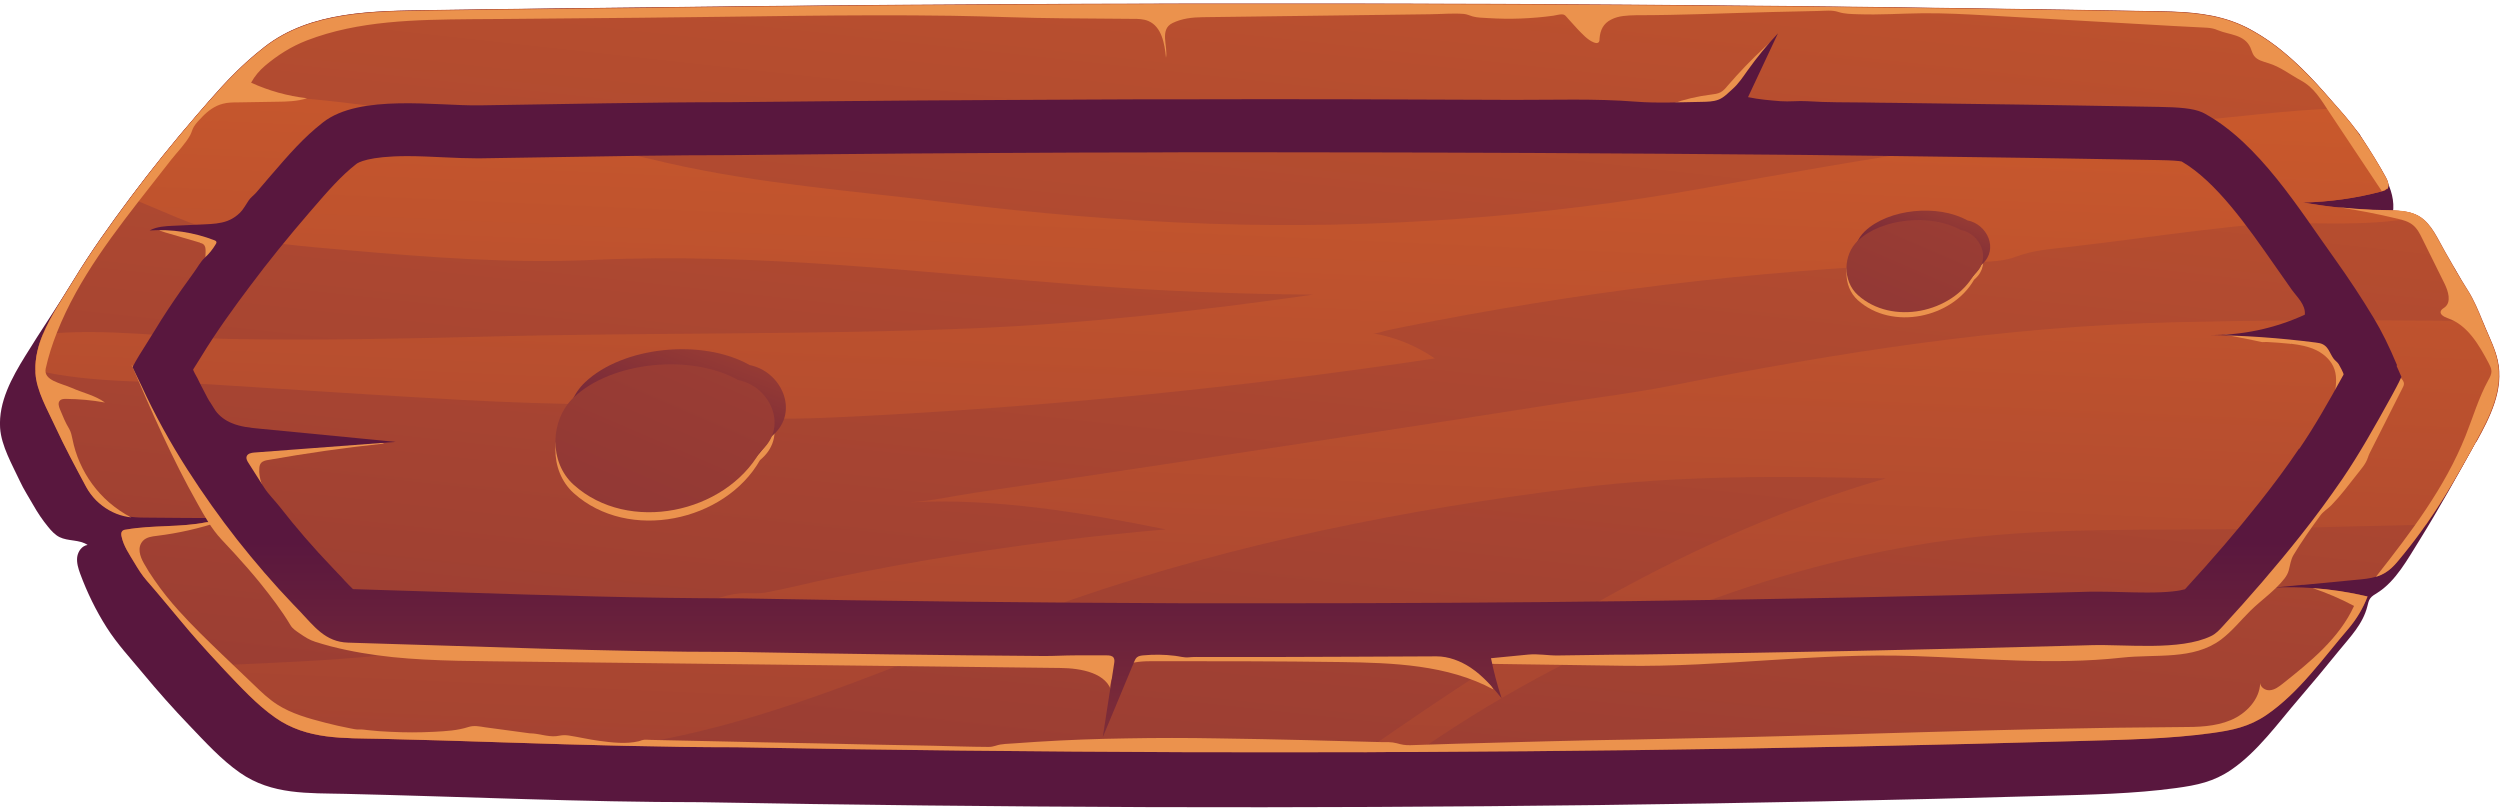 <svg width="228" height="74" viewBox="0 0 228 74" fill="none" xmlns="http://www.w3.org/2000/svg">
<path d="M227.759 32.86C227.529 31.85 227.059 30.91 226.659 29.96C226.639 29.91 226.619 29.86 226.599 29.82C226.089 28.62 225.499 27.45 224.879 26.3C224.569 25.73 224.249 25.16 223.919 24.59C223.859 24.48 223.789 24.38 223.709 24.29C223.619 24.19 223.579 24.07 223.509 23.95C223.359 23.68 223.179 23.42 222.999 23.17C222.389 22.32 221.769 21.47 220.989 20.78C220.609 20.44 220.199 20.15 219.749 19.91C219.499 19.78 219.239 19.67 218.979 19.59C218.729 19.51 218.479 19.48 218.229 19.42C218.229 19.3 218.259 19.16 218.269 19.03C218.269 18.89 218.269 18.76 218.269 18.62C218.259 18.34 218.209 18.06 218.149 17.79C218.019 17.24 217.799 16.72 217.559 16.22C217.289 15.66 216.969 15.12 216.629 14.6C216.459 14.34 216.269 14.08 216.079 13.83C215.939 13.64 215.889 13.41 215.769 13.21C215.659 13.03 215.549 12.86 215.439 12.68C215.369 12.57 215.299 12.46 215.249 12.34C215.179 12.18 215.029 12.06 214.919 11.93C214.679 11.65 214.429 11.37 214.199 11.08C212.399 8.89 210.569 6.69 208.389 4.87C207.439 4.07 206.419 3.35 205.329 2.75C205.019 2.58 204.709 2.42 204.399 2.29C202.069 1.26 199.649 1.09 197.079 1.04C194.379 0.99 191.679 0.95 188.979 0.91C186.279 0.87 183.579 0.83 180.869 0.79C178.169 0.75 175.459 0.72 172.759 0.68C170.049 0.65 167.349 0.62 164.639 0.59C161.929 0.56 159.219 0.54 156.509 0.51C153.799 0.49 151.089 0.47 148.369 0.45C145.649 0.43 142.939 0.42 140.219 0.4C137.499 0.39 134.789 0.38 132.069 0.37C129.349 0.37 126.629 0.35 123.909 0.35C121.189 0.35 118.469 0.35 115.739 0.35C113.009 0.35 110.289 0.35 107.569 0.35C104.839 0.35 102.119 0.36 99.389 0.37C96.659 0.38 93.929 0.39 91.199 0.41C88.469 0.42 85.739 0.44 82.999 0.46C80.269 0.48 77.529 0.5 74.799 0.52C72.059 0.54 69.329 0.57 66.589 0.6C63.849 0.63 61.109 0.66 58.369 0.69C51.989 0.77 45.669 0.83 39.199 0.93C34.159 1.01 28.349 0.98 24.119 4.29C21.649 6.22 19.999 8.12 17.969 10.48C15.849 12.93 13.809 15.46 11.869 18.05C10.049 20.48 8.279 22.96 6.699 25.56C5.279 27.89 3.729 30.14 2.299 32.47C1.089 34.43 -0.141 36.64 0.009 39.03C0.119 40.67 1.119 42.39 1.809 43.87C2.159 44.63 2.619 45.33 3.039 46.07C3.429 46.76 3.879 47.43 4.389 48.05C4.679 48.41 5.009 48.77 5.419 48.98C6.219 49.38 7.249 49.19 7.989 49.7C7.469 49.77 7.109 50.29 7.039 50.81C6.979 51.33 7.139 51.85 7.319 52.34C7.949 54.04 8.749 55.68 9.719 57.21C10.689 58.74 11.889 60.02 13.039 61.41C14.399 63.05 15.809 64.64 17.279 66.17C18.699 67.65 20.159 69.27 21.879 70.47C24.789 72.51 28.129 72.32 31.509 72.4C42.289 72.65 53.099 73.16 63.879 73.16C77.569 73.41 91.249 73.56 104.939 73.61C118.589 73.65 132.249 73.59 145.899 73.42C159.519 73.25 173.139 72.97 186.759 72.58C190.599 72.47 194.589 72.4 198.459 71.87C200.369 71.61 201.879 71.3 203.479 70.21C205.889 68.57 207.769 65.92 209.659 63.73C210.879 62.31 212.079 60.87 213.259 59.41C214.329 58.09 215.499 56.93 215.909 55.27C215.969 55.03 216.019 54.78 216.159 54.58C216.319 54.35 216.579 54.22 216.809 54.07C218.509 53 219.579 50.98 220.619 49.33C222.449 46.38 224.139 43.34 225.809 40.29C227.049 38.05 228.339 35.5 227.759 32.86Z" fill="url(#paint0_linear_850_268)"/>
<path d="M225.809 40.279C225.489 40.859 225.169 41.449 224.839 42.019C224.709 42.259 224.579 42.489 224.439 42.729C223.459 44.469 222.409 46.189 221.249 47.839C220.629 48.729 219.979 49.589 219.299 50.429C218.659 51.199 218.129 51.989 217.179 52.419C217.019 52.499 216.849 52.559 216.689 52.599C216.139 52.759 215.569 52.819 214.989 52.869C213.349 53.019 211.729 53.179 210.099 53.339C210.059 53.339 210.009 53.339 209.969 53.339C209.089 53.429 208.209 53.499 207.329 53.589C208.509 53.529 209.699 53.549 210.889 53.629C212.589 53.749 214.259 54.009 215.919 54.399C215.519 55.459 214.929 56.439 214.199 57.309C211.879 59.999 209.689 63.159 206.709 65.199C205.109 66.289 203.589 66.599 201.689 66.859C197.819 67.389 193.829 67.459 189.999 67.569C176.379 67.959 162.759 68.239 149.139 68.409C142.509 68.489 135.899 68.549 129.269 68.579C127.629 68.579 125.999 68.579 124.359 68.599C118.959 68.599 113.579 68.619 108.179 68.599C94.489 68.549 80.799 68.409 67.109 68.149C63.759 68.149 60.409 68.099 57.049 68.019C49.609 67.859 42.169 67.549 34.739 67.379C31.359 67.299 28.009 67.489 25.099 65.439C23.389 64.239 21.919 62.619 20.509 61.139C20.359 60.989 20.219 60.829 20.069 60.669C18.789 59.309 17.549 57.919 16.359 56.479C15.369 55.299 14.399 54.109 13.379 52.949C12.939 52.449 12.589 51.879 12.249 51.309C11.789 50.539 11.259 49.789 11.079 48.899C11.049 48.739 11.039 48.569 11.139 48.449C11.229 48.339 11.359 48.309 11.489 48.299C13.909 47.869 16.429 48.109 18.809 47.629C19.289 47.539 19.769 47.419 20.229 47.249C18.029 47.249 15.829 47.229 13.629 47.209C13.079 47.209 12.529 47.209 11.969 47.139C11.759 47.109 11.549 47.079 11.339 47.029C10.359 46.809 9.469 46.279 8.759 45.579C8.409 45.219 8.099 44.809 7.859 44.369C6.879 42.539 5.889 40.709 5.019 38.819C4.339 37.339 3.329 35.619 3.229 33.979C3.229 33.889 3.229 33.819 3.229 33.729C3.199 32.609 3.469 31.509 3.909 30.469C4.629 28.719 5.779 27.069 6.699 25.549C8.279 22.949 10.049 20.469 11.869 18.039C13.809 15.439 15.839 12.919 17.959 10.469C18.349 10.009 18.729 9.579 19.099 9.159C20.649 7.379 22.109 5.839 24.109 4.279C28.339 0.969 34.149 0.999 39.179 0.919C45.649 0.809 51.969 0.759 58.349 0.679C61.089 0.639 63.819 0.609 66.569 0.579C69.309 0.549 72.039 0.529 74.789 0.499C77.519 0.479 80.249 0.449 82.999 0.429C85.729 0.409 88.459 0.399 91.199 0.379C93.929 0.379 96.649 0.349 99.389 0.339C102.129 0.329 104.839 0.339 107.579 0.319C110.299 0.319 113.019 0.319 115.759 0.319C118.499 0.319 121.199 0.319 123.929 0.319C126.639 0.319 129.359 0.319 132.089 0.339C134.799 0.339 137.519 0.359 140.239 0.369C142.959 0.389 145.669 0.399 148.389 0.419C151.099 0.439 153.819 0.459 156.529 0.489C159.239 0.509 161.959 0.539 164.659 0.559C167.369 0.589 170.079 0.619 172.789 0.659C175.489 0.689 178.199 0.729 180.899 0.769C183.599 0.809 186.309 0.849 189.009 0.889C191.709 0.929 194.419 0.979 197.109 1.029C199.689 1.079 202.109 1.239 204.429 2.279C204.739 2.419 205.049 2.569 205.359 2.749C207.909 4.149 210.029 6.209 211.949 8.379C212.399 8.879 212.849 9.389 213.289 9.899C214.059 10.769 214.799 11.669 215.439 12.629C216.209 13.779 216.929 14.959 217.599 16.169C217.769 16.489 217.949 16.929 217.709 17.209C217.599 17.339 217.439 17.399 217.269 17.439C217.249 17.439 217.229 17.439 217.209 17.459C214.869 18.079 212.449 18.419 210.029 18.469C211.109 18.649 212.189 18.809 213.289 18.919C214.719 19.079 216.159 19.169 217.599 19.189C218.639 19.209 219.739 19.209 220.639 19.729C220.659 19.729 220.669 19.749 220.689 19.759C221.779 20.429 222.359 21.849 222.979 22.919C223.669 24.119 224.339 25.329 225.089 26.499C225.639 27.369 226.049 28.359 226.439 29.319C226.539 29.539 226.619 29.759 226.709 29.969C227.119 30.929 227.579 31.869 227.799 32.879C228.389 35.519 227.089 38.069 225.849 40.299L225.809 40.279Z" fill="url(#paint1_linear_850_268)"/>
<path d="M220.637 19.749C215.877 20.829 209.547 20.129 206.117 20.439C202.267 20.779 198.427 21.289 194.597 21.789C192.577 22.049 190.557 22.309 188.537 22.539C186.927 22.719 185.407 22.829 183.887 23.399C182.367 23.979 180.707 23.849 179.107 23.899C177.087 23.959 175.077 24.049 173.057 24.149C164.997 24.559 156.957 25.289 148.947 26.339C144.947 26.859 140.957 27.469 136.977 28.149C134.987 28.489 133.007 28.849 131.017 29.229C130.027 29.419 129.037 29.609 128.047 29.809C127.537 29.909 127.017 30.019 126.507 30.129C126.157 30.199 125.547 30.459 125.207 30.399C127.227 30.739 129.167 31.529 130.857 32.689C113.207 35.339 95.417 37.119 77.587 37.999C74.107 38.169 70.617 38.309 67.147 37.999C65.437 37.849 63.747 37.599 62.077 37.199C59.767 36.639 57.297 36.919 54.917 36.889C50.637 36.839 46.347 36.699 42.067 36.469C34.457 36.049 26.857 35.539 19.257 35.059C14.227 34.739 8.337 34.989 3.237 33.749C3.207 32.629 3.477 31.529 3.917 30.489C9.507 29.869 15.827 30.829 21.157 30.919C28.757 31.049 36.367 30.899 43.967 30.709C58.857 30.309 73.757 30.559 88.657 29.949C99.127 29.509 109.457 28.339 119.777 26.869C112.927 26.819 106.057 26.559 99.177 26.029C84.247 24.879 69.147 23.019 54.187 23.699C46.587 24.049 39.167 23.469 31.617 22.809C27.937 22.489 24.117 22.199 20.517 21.319C17.497 20.579 14.747 19.189 11.877 18.059C13.817 15.459 15.847 12.939 17.967 10.489C18.357 10.029 18.737 9.599 19.107 9.179C20.737 8.949 22.387 8.789 24.097 8.809C28.507 8.859 32.887 9.579 37.267 10.099C45.397 11.089 53.017 13.069 60.977 14.889C69.177 16.759 77.757 17.409 86.097 18.429C94.187 19.429 102.267 20.139 110.417 20.409C125.357 20.909 140.737 19.799 155.467 17.149C169.807 14.559 184.237 12.029 198.787 11.099C203.327 10.809 208.397 10.009 213.257 9.899C214.027 10.769 214.767 11.669 215.407 12.629C216.177 13.779 216.897 14.959 217.567 16.169C217.737 16.489 217.917 16.929 217.677 17.209C217.557 17.359 217.367 17.409 217.187 17.459C214.847 18.079 212.427 18.419 210.007 18.469C212.507 18.909 215.037 19.149 217.577 19.189C218.617 19.209 219.717 19.209 220.617 19.729C220.637 19.729 220.647 19.749 220.667 19.759L220.637 19.749ZM227.757 32.859C227.537 31.849 227.067 30.909 226.667 29.949C226.577 29.739 226.497 29.519 226.397 29.299C224.537 29.259 222.677 29.259 220.827 29.239C213.337 29.169 205.837 29.209 198.347 29.389C182.737 29.759 167.717 32.119 152.427 35.169C149.077 35.839 145.687 36.239 142.307 36.779C138.767 37.339 135.237 37.889 131.697 38.439C123.567 39.699 115.427 40.949 107.287 42.179C103.217 42.799 99.147 43.409 95.077 44.019C93.037 44.319 91.007 44.629 88.967 44.929C86.997 45.219 84.967 45.699 82.987 45.809C90.817 45.409 98.627 46.729 106.317 48.279C100.087 48.819 93.877 49.579 87.697 50.559C83.717 51.189 79.737 51.919 75.787 52.739C73.817 53.149 71.867 53.659 69.887 54.029C69.257 54.149 68.677 54.109 68.047 54.099C66.477 54.069 64.917 54.779 63.437 55.199C55.047 57.609 46.547 58.199 37.947 59.389C31.977 60.209 26.007 60.389 20.057 60.669C20.207 60.829 20.347 60.979 20.497 61.139C21.907 62.619 23.377 64.239 25.087 65.439C27.997 67.479 31.347 67.299 34.727 67.379C42.157 67.549 49.597 67.849 57.037 68.019C71.387 65.909 84.137 59.369 97.857 54.649C112.667 49.539 128.277 46.429 143.797 44.499C153.147 43.339 162.567 43.409 171.987 43.629C154.297 48.739 139.267 58.189 124.347 68.599C125.987 68.599 127.617 68.579 129.257 68.579C143.137 58.919 159.717 52.019 176.227 49.479C186.257 47.929 196.497 48.449 206.607 48.209C211.487 48.079 216.387 47.969 221.257 47.849C222.407 46.199 223.467 44.489 224.447 42.739C224.587 42.509 224.717 42.269 224.847 42.029C225.177 41.459 225.497 40.869 225.817 40.289C227.057 38.059 228.357 35.499 227.767 32.869L227.757 32.859Z" fill="url(#paint2_linear_850_268)"/>
<path d="M216.868 30.969C217.268 32.249 217.968 33.429 218.888 34.399C219.048 34.569 219.238 34.759 219.238 34.999C219.238 35.139 219.178 35.269 219.108 35.389C218.488 36.609 217.878 37.839 217.258 39.059C216.948 39.679 216.638 40.299 216.318 40.919C216.178 41.189 216.038 41.449 215.948 41.739C215.758 42.329 215.308 42.809 214.928 43.299C214.198 44.229 213.448 45.229 212.618 46.079C212.288 46.419 211.898 46.619 211.608 47.019C210.758 48.179 209.918 49.369 209.178 50.599C208.898 51.069 208.868 51.539 208.728 52.039C208.648 52.309 208.518 52.539 208.348 52.759C207.478 53.879 206.248 54.709 205.238 55.699C204.348 56.579 203.558 57.579 202.558 58.329C200.008 60.229 196.658 59.629 193.498 59.979C187.198 60.669 180.838 60.039 174.508 59.829C165.468 59.529 157.148 60.849 148.098 60.719C143.718 60.659 139.338 60.589 134.958 60.529C135.368 61.309 135.788 62.099 136.198 62.879C132.018 60.619 127.048 60.449 122.298 60.379C116.628 60.299 110.948 60.299 105.278 60.299C104.308 60.299 103.288 60.309 102.438 60.779C101.588 61.249 100.988 62.339 101.408 63.219C101.018 61.369 98.598 60.939 96.708 60.919C79.398 60.719 62.098 60.509 44.788 60.309C42.758 60.289 40.728 60.259 38.698 60.149C36.778 60.049 34.858 59.869 32.958 59.539C32.018 59.379 31.078 59.179 30.148 58.939C29.688 58.819 29.218 58.679 28.768 58.539C28.208 58.359 27.808 58.099 27.318 57.759C27.028 57.559 26.678 57.339 26.498 57.029C25.688 55.669 24.698 54.379 23.698 53.139C22.968 52.239 22.198 51.369 21.418 50.509C21.018 50.069 20.618 49.639 20.208 49.209C19.288 48.229 18.658 47.079 17.998 45.899C15.698 41.829 13.828 37.539 11.988 33.249C16.858 39.409 22.468 45.269 27.338 51.419C28.638 53.069 30.008 54.759 31.878 55.719C33.788 56.699 36.018 56.789 38.158 56.859C90.018 58.579 141.938 58.179 193.758 55.679C196.628 55.539 199.608 55.369 202.118 53.969C204.168 52.829 205.708 50.969 207.108 49.099C211.088 43.799 214.328 37.079 216.868 30.949V30.969Z" fill="#EB924D"/>
<path d="M159.009 7.93C158.579 8.52 158.109 9.11 157.469 9.46C156.579 9.95 155.499 9.91 154.489 9.8C153.809 9.72 153.139 9.61 152.469 9.47C153.619 9.06 154.809 8.78 156.019 8.63C156.329 8.59 156.639 8.56 156.909 8.42C157.169 8.28 157.369 8.05 157.559 7.82C158.089 7.21 158.629 6.61 159.189 6.03C159.749 5.45 160.329 4.88 160.919 4.33C161.079 4.18 161.249 4.03 161.419 3.88C161.509 3.8 161.589 3.73 161.679 3.65C161.739 3.59 161.819 3.5 161.899 3.47C161.569 4.08 161.169 4.66 160.809 5.24C160.439 5.83 160.059 6.41 159.669 6.98C159.449 7.3 159.229 7.62 158.999 7.93H159.009Z" fill="#EB924D"/>
<path d="M18.249 22.149C18.359 22.179 18.469 22.209 18.549 22.279C18.749 22.439 18.759 22.739 18.749 22.999C18.729 23.479 18.719 23.969 18.699 24.449C19.319 23.389 19.919 22.319 20.509 21.239C19.549 20.719 18.399 20.719 17.299 20.739C16.819 20.739 16.339 20.759 15.849 20.769C15.599 20.769 15.359 20.769 15.109 20.779C14.999 20.779 14.879 20.779 14.769 20.779C14.709 20.779 14.499 20.749 14.449 20.789C14.219 20.999 15.189 21.229 15.279 21.259C15.739 21.399 16.209 21.529 16.669 21.669L18.239 22.129L18.249 22.149Z" fill="#EB924D"/>
<path d="M24.439 45.41C24.009 44.56 23.57 43.65 23.649 42.7C23.66 42.54 23.689 42.38 23.79 42.25C23.939 42.05 24.209 41.99 24.45 41.95C27.959 41.33 31.5 40.82 35.039 40.45C34.33 40.18 33.58 40.19 32.83 40.22C30.43 40.34 28.029 40.32 25.63 40.19C24.25 40.11 22.84 39.99 21.52 40.39C22.079 41.39 22.419 42.49 22.869 43.55C23.329 44.6 23.939 45.63 24.89 46.27C24.809 45.94 24.59 45.73 24.439 45.43V45.41Z" fill="#EB924D"/>
<path d="M208.939 31.349C209.749 31.449 210.569 31.599 211.289 31.959C212.019 32.329 212.659 32.929 212.909 33.709C213.159 34.459 213.029 35.269 212.909 36.039C213.499 35.389 213.929 34.609 214.179 33.759C214.219 33.609 214.259 33.449 214.229 33.299C214.209 33.179 214.139 33.069 214.079 32.959C213.699 32.319 213.309 31.679 212.909 31.059C212.799 30.889 212.689 30.719 212.539 30.599C212.299 30.409 211.989 30.349 211.689 30.309C211.599 30.299 211.509 30.279 211.419 30.269C210.409 30.139 209.389 30.129 208.369 30.159C208.179 30.159 208.019 30.159 207.829 30.119C207.639 30.079 207.449 30.129 207.249 30.159C206.749 30.239 206.249 30.309 205.739 30.359C205.239 30.409 204.729 30.449 204.219 30.469C203.969 30.479 203.709 30.489 203.459 30.489C203.329 30.489 203.209 30.489 203.079 30.489C202.959 30.489 202.829 30.509 202.719 30.489C203.129 30.559 203.529 30.639 203.939 30.719C204.439 30.819 204.939 30.919 205.449 31.019C205.699 31.069 205.949 31.119 206.199 31.179C206.289 31.199 206.369 31.209 206.459 31.199C206.599 31.179 206.739 31.189 206.889 31.199C207.499 31.239 208.109 31.269 208.709 31.339C208.789 31.339 208.859 31.359 208.939 31.369V31.349Z" fill="#EB924D"/>
<path d="M218.62 33.329C217.87 31.539 217.23 30.249 216.48 28.999C215.41 27.219 214.21 25.399 212.91 23.579C209.68 19.079 206.04 13.099 201.09 10.369C201.01 10.319 200.93 10.279 200.85 10.249C200.01 9.869 198.67 9.779 196.92 9.749C194.22 9.699 191.52 9.649 188.83 9.609C186.14 9.569 183.43 9.519 180.74 9.489C178.04 9.449 175.34 9.409 172.64 9.379C171.86 9.379 171.08 9.359 170.3 9.349C168.47 9.329 166.64 9.349 164.81 9.229C164 9.179 163.2 9.289 162.39 9.229C161.4 9.149 160.4 9.069 159.42 8.859C160.33 6.919 161.24 4.979 162.15 3.039C161.15 4.109 160.22 5.249 159.37 6.439C158.96 7.019 158.56 7.629 158.02 8.109C157.62 8.459 157.21 8.919 156.7 9.099C156.24 9.269 155.74 9.279 155.25 9.289C153.22 9.319 151.17 9.429 149.15 9.269C145.45 8.979 141.7 9.119 137.99 9.109C127.85 9.059 117.71 9.029 107.56 9.059C104.83 9.059 102.11 9.059 99.38 9.079C93.94 9.099 88.48 9.139 83.03 9.169C80.3 9.189 77.57 9.219 74.84 9.239C72.11 9.269 69.38 9.289 66.64 9.319C59.01 9.319 51.36 9.499 43.73 9.609C39.81 9.669 32.81 8.539 29.46 11.159C27.66 12.569 26.42 14.009 24.53 16.199C24.14 16.649 23.76 17.109 23.37 17.559C23.15 17.809 22.87 17.999 22.68 18.279C22.41 18.669 22.22 19.069 21.88 19.409C21.55 19.729 21.16 19.989 20.73 20.149C20.08 20.389 19.37 20.429 18.68 20.459C17.73 20.499 16.79 20.539 15.84 20.589C15.09 20.619 14.31 20.659 13.64 21.019C15.65 20.879 17.68 21.189 19.55 21.909C19.62 21.939 19.7 21.969 19.73 22.049C19.76 22.129 19.72 22.209 19.67 22.279C19.39 22.749 19.07 23.149 18.67 23.509C18.3 23.849 18.02 24.379 17.72 24.789C17.33 25.329 16.94 25.869 16.56 26.409C15.71 27.619 14.89 28.849 14.13 30.109C13.89 30.509 13.64 30.909 13.37 31.329C12.96 31.969 12.4 32.859 12.09 33.479C12.2 33.709 12.31 33.949 12.41 34.159C12.59 34.519 12.76 34.879 12.92 35.219C14.1 37.799 15.51 40.349 17.09 42.819C18.51 45.039 20.04 47.189 21.63 49.219C23.25 51.269 24.97 53.269 26.77 55.149L27.3 55.699C28.65 57.119 29.66 58.549 31.75 58.609C43.52 58.939 55.3 59.459 67.07 59.459H67.23C76.58 59.629 85.92 59.759 95.27 59.829C96.19 59.829 97.12 59.769 98.05 59.769C99.01 59.769 99.97 59.769 100.93 59.769C101.16 59.769 101.43 59.789 101.56 59.979C101.66 60.129 101.64 60.329 101.61 60.509C101.26 62.749 100.92 64.999 100.57 67.239C101.52 64.949 102.48 62.659 103.43 60.369C103.5 60.209 103.57 60.039 103.7 59.939C103.85 59.819 104.06 59.789 104.26 59.769C105.22 59.679 106.2 59.689 107.16 59.809C107.58 59.859 107.99 59.989 108.4 59.949C108.86 59.899 109.33 59.919 109.79 59.919C111.84 59.919 113.88 59.919 115.93 59.919H116.24C121.16 59.919 126.09 59.869 131 59.859C132.11 59.859 133.2 60.279 134.12 60.889C135.23 61.629 136.12 62.649 136.95 63.689C136.55 62.489 136.23 61.269 135.98 60.029C137.11 59.919 138.24 59.809 139.37 59.699C140.28 59.609 141.15 59.789 142.06 59.779C144.36 59.759 146.66 59.699 148.95 59.699C162.48 59.529 176.19 59.239 189.68 58.869L190.73 58.839C193.79 58.749 198.82 59.379 201.65 58.009C202.08 57.809 202.41 57.449 202.73 57.099C205.16 54.459 207.54 51.709 209.77 48.899C211.15 47.169 212.44 45.399 213.63 43.669C215.18 41.389 216.53 38.989 218.13 36.089C218.3 35.769 218.76 34.949 219.01 34.369C218.97 34.279 218.67 33.599 218.56 33.349L218.62 33.329ZM209.67 40.919C208.56 42.569 207.33 44.219 206.03 45.859C204.02 48.399 201.75 51.039 199.27 53.739C198.8 53.879 197.81 54.039 195.82 54.039C195.05 54.039 194.29 54.019 193.56 53.999C192.8 53.979 192.1 53.959 191.44 53.959C191.17 53.959 190.91 53.959 190.66 53.959L189.61 53.989C176.15 54.369 162.47 54.649 148.96 54.819C138.15 54.959 127.16 55.019 116.29 55.019C113.6 55.019 110.9 55.019 108.21 55.019C94.69 54.969 80.94 54.829 67.36 54.569H67.16C58.62 54.569 49.94 54.289 41.56 54.019C38.43 53.919 35.31 53.819 32.19 53.729C31.98 53.539 31.66 53.189 31.41 52.929C31.23 52.729 31.04 52.519 30.85 52.329L30.32 51.769C28.62 49.999 27 48.129 25.49 46.189C25.03 45.609 24.48 45.079 24.09 44.469C23.61 43.719 23.14 42.969 22.66 42.219C22.55 42.049 22.43 41.839 22.49 41.639C22.57 41.359 22.93 41.289 23.22 41.269C27.51 40.949 31.8 40.629 36.09 40.299C31.96 39.899 27.83 39.499 23.71 39.099C22.84 39.019 21.95 38.929 21.14 38.589C20.57 38.359 20.04 37.979 19.67 37.479C19.51 37.259 19.39 37.019 19.24 36.799C19.01 36.479 18.84 36.129 18.66 35.779C18.43 35.349 18.21 34.919 18 34.479C17.96 34.399 17.58 33.759 17.62 33.689C17.86 33.309 18.09 32.939 18.31 32.589C19.72 30.259 21.42 27.929 22.75 26.159C24.46 23.859 26.32 21.579 28.24 19.349C30 17.309 31.06 16.089 32.49 14.959C32.64 14.839 33.58 14.239 37.16 14.239C38.27 14.239 39.42 14.299 40.52 14.349C41.58 14.399 42.56 14.439 43.48 14.439H43.84C46.14 14.409 48.43 14.369 50.74 14.329C55.97 14.239 61.38 14.149 66.69 14.149C69.47 14.119 72.19 14.099 74.92 14.069C77.65 14.049 80.37 14.019 83.11 13.999C88.55 13.969 94 13.929 99.44 13.909C102.16 13.909 104.88 13.909 107.6 13.889C110.39 13.889 113.19 13.889 115.98 13.889C131.58 13.889 147.46 13.969 164.51 14.129C167.21 14.159 169.91 14.189 172.61 14.229C175.3 14.259 178.01 14.299 180.7 14.339C183.39 14.369 186.09 14.419 188.78 14.459C191.47 14.499 194.17 14.549 196.86 14.599C198.16 14.619 198.73 14.679 198.97 14.729C202.12 16.559 204.98 20.659 207.5 24.269C208.01 25.009 208.52 25.729 209 26.409C209.48 27.079 210.29 27.789 210.2 28.699C207.44 29.969 204.4 30.609 201.36 30.549C204.65 30.589 207.93 30.819 211.19 31.239C211.42 31.269 211.65 31.299 211.86 31.409C212.36 31.669 212.5 32.259 212.81 32.689C212.95 32.889 213.15 32.999 213.28 33.199C213.35 33.309 213.78 34.079 213.73 34.169C212.3 36.769 211.06 38.939 209.7 40.929L209.67 40.919Z" fill="url(#paint3_linear_850_268)"/>
<path d="M215.919 54.4C215.519 55.46 214.929 56.44 214.199 57.31C211.879 60 209.689 63.16 206.709 65.2C205.109 66.29 203.589 66.6 201.689 66.86C197.819 67.39 193.829 67.46 189.999 67.57C176.379 67.96 162.759 68.24 149.139 68.41C142.509 68.49 135.899 68.55 129.269 68.58C127.629 68.58 125.999 68.58 124.359 68.6C118.959 68.6 113.579 68.62 108.179 68.6C94.489 68.55 80.799 68.41 67.109 68.15C63.759 68.15 60.409 68.1 57.049 68.02C49.609 67.86 42.169 67.55 34.739 67.38C31.359 67.3 28.009 67.49 25.099 65.44C23.389 64.24 21.919 62.62 20.509 61.14C20.359 60.99 20.219 60.83 20.069 60.67C18.789 59.31 17.549 57.92 16.359 56.48C15.369 55.3 14.399 54.11 13.379 52.95C12.939 52.45 12.589 51.88 12.249 51.31C11.789 50.54 11.259 49.79 11.079 48.9C11.049 48.74 11.039 48.57 11.139 48.45C11.229 48.34 11.359 48.31 11.489 48.3C13.909 47.87 16.429 48.11 18.809 47.63C19.229 47.61 19.649 47.59 20.079 47.56C18.199 48.19 16.259 48.63 14.299 48.87C13.849 48.92 13.359 48.99 13.049 49.31C12.469 49.92 12.779 50.77 13.119 51.37C13.409 51.89 13.729 52.4 14.069 52.88C14.749 53.87 15.489 54.8 16.289 55.68C17.549 57.08 18.909 58.39 20.269 59.7C21.229 60.62 22.189 61.54 23.159 62.46C23.829 63.11 24.499 63.75 25.279 64.25C26.599 65.1 28.149 65.52 29.659 65.91C30.409 66.1 31.159 66.28 31.919 66.42C32.189 66.47 32.449 66.54 32.729 66.53C33.009 66.51 33.289 66.56 33.579 66.59C34.239 66.66 34.909 66.72 35.579 66.74C36.919 66.81 38.259 66.81 39.599 66.74C40.679 66.68 41.709 66.63 42.729 66.3C43.229 66.14 43.749 66.25 44.249 66.33C45.609 66.51 46.959 66.7 48.319 66.88C49.119 66.88 49.909 67.21 50.709 67.14C50.939 67.12 51.179 67.05 51.409 67.05C51.559 67.05 51.719 67.05 51.879 67.08C52.789 67.22 53.699 67.44 54.619 67.56C55.779 67.72 57.109 67.88 58.269 67.6C58.359 67.58 58.429 67.54 58.529 67.51C58.799 67.42 59.119 67.48 59.399 67.48C61.099 67.52 62.809 67.56 64.519 67.59C67.929 67.67 71.349 67.74 74.769 67.8C78.189 67.88 81.619 67.95 85.039 68.01C86.739 68.05 88.449 68.11 90.159 68.12C90.389 68.12 90.589 68.08 90.809 68.01C91.359 67.82 91.989 67.84 92.569 67.79C93.249 67.74 93.929 67.69 94.609 67.65C97.329 67.48 100.049 67.38 102.789 67.34C105.519 67.29 108.249 67.29 110.989 67.34C113.709 67.37 116.439 67.44 119.179 67.5C119.779 67.52 120.379 67.53 120.979 67.55C122.649 67.59 124.299 67.63 125.969 67.68C126.429 67.68 126.919 67.66 127.369 67.78C127.819 67.91 128.179 67.98 128.659 67.96C130.029 67.92 131.399 67.87 132.779 67.83C135.519 67.75 138.269 67.68 141.009 67.61C143.749 67.54 146.499 67.48 149.239 67.44C149.999 67.42 150.749 67.41 151.509 67.39C167.449 67.11 182.899 66.4 198.839 66.31C200.409 66.31 202.019 66.28 203.459 65.67C204.859 65.08 206.079 63.79 206.129 62.3C206.159 62.68 206.589 62.98 206.999 62.95C207.459 62.92 207.839 62.62 208.199 62.34C210.729 60.33 213.349 58.2 214.689 55.26C213.469 54.61 212.199 54.07 210.899 53.63C212.599 53.75 214.269 54.01 215.929 54.4H215.919Z" fill="#EB924D"/>
<path d="M225.808 40.28C225.488 40.86 225.168 41.45 224.838 42.02C224.708 42.26 224.578 42.49 224.438 42.73C223.458 44.47 222.408 46.19 221.248 47.84C220.628 48.73 219.978 49.59 219.298 50.43C218.658 51.2 218.128 51.99 217.178 52.42C217.018 52.5 216.848 52.56 216.688 52.6C219.838 48.59 222.968 44.49 224.858 39.75C225.538 38.05 226.048 36.29 226.928 34.68C227.078 34.42 227.228 34.14 227.218 33.84C227.218 33.6 227.088 33.37 226.988 33.16C226.098 31.47 225.038 29.63 223.238 29.02C222.908 28.9 222.488 28.69 222.598 28.37C222.658 28.21 222.828 28.13 222.968 28.02C223.578 27.54 223.288 26.57 222.938 25.86C222.268 24.5 221.598 23.16 220.928 21.8C220.698 21.33 220.458 20.84 220.038 20.51C219.638 20.19 219.118 20.05 218.628 19.94C216.848 19.51 215.048 19.17 213.238 18.89C214.668 19.05 216.108 19.14 217.548 19.16C218.588 19.18 219.688 19.18 220.588 19.7C220.608 19.7 220.618 19.72 220.638 19.73C221.728 20.4 222.308 21.82 222.928 22.89C223.618 24.09 224.288 25.3 225.038 26.47C225.588 27.34 225.998 28.33 226.388 29.29C226.488 29.51 226.568 29.73 226.658 29.94C227.068 30.9 227.528 31.84 227.748 32.85C228.338 35.49 227.038 38.04 225.798 40.27L225.808 40.28Z" fill="#EB924D"/>
<path d="M217.659 17.199C217.549 17.329 217.389 17.389 217.219 17.429C215.639 15.049 214.049 12.669 212.469 10.289C211.669 9.089 211.079 8.009 209.829 7.329C208.829 6.789 207.969 6.089 206.869 5.759C206.399 5.609 205.859 5.489 205.569 5.089C205.409 4.869 205.349 4.579 205.229 4.319C204.669 3.129 203.319 3.189 202.279 2.759C201.939 2.609 201.669 2.559 201.289 2.529C200.259 2.469 199.239 2.419 198.209 2.369C196.159 2.249 194.109 2.139 192.059 2.019C188.469 1.819 184.869 1.609 181.279 1.409C179.299 1.299 177.319 1.189 175.329 1.209C173.369 1.229 171.429 1.369 169.469 1.299C168.859 1.279 168.229 1.279 167.649 1.089C167.079 0.899 166.469 0.989 165.869 0.999C164.409 1.029 162.939 1.069 161.479 1.099C157.379 1.199 153.279 1.389 149.179 1.389C148.409 1.409 147.609 1.429 146.929 1.789C146.219 2.149 145.939 2.749 145.879 3.509C145.879 3.609 145.879 3.739 145.819 3.829C145.689 3.979 145.529 3.929 145.359 3.869C144.789 3.649 144.299 3.089 143.879 2.659C143.579 2.339 143.289 2.009 142.999 1.689C142.809 1.479 142.729 1.319 142.449 1.309C142.199 1.309 141.919 1.389 141.679 1.429C140.689 1.569 139.689 1.649 138.689 1.689C137.689 1.729 136.699 1.709 135.699 1.649C135.239 1.619 134.749 1.619 134.309 1.499C134.029 1.419 133.779 1.289 133.489 1.269C132.489 1.189 131.449 1.289 130.439 1.299C129.409 1.309 128.379 1.329 127.359 1.339C123.249 1.389 119.139 1.439 115.019 1.499C113.229 1.519 111.439 1.549 109.649 1.569C108.719 1.579 107.789 1.689 106.939 2.099C105.709 2.689 106.539 4.239 106.339 5.269C106.219 3.969 105.939 2.439 104.739 1.919C104.299 1.729 103.799 1.719 103.319 1.719C103.259 1.719 103.199 1.719 103.139 1.719C101.089 1.699 99.039 1.679 96.989 1.669C93.599 1.649 90.249 1.489 86.859 1.439C77.379 1.299 67.889 1.539 58.409 1.619C54.289 1.649 50.169 1.689 46.049 1.729C45.019 1.729 43.989 1.749 42.959 1.749C37.889 1.799 32.699 1.869 27.979 3.689C26.559 4.239 25.319 5.029 24.169 5.999C23.659 6.429 23.219 6.959 22.899 7.539C24.509 8.279 26.239 8.759 27.999 8.959C27.109 9.249 26.159 9.269 25.229 9.279C24.029 9.299 22.819 9.319 21.619 9.339C21.189 9.339 20.749 9.349 20.339 9.459C19.599 9.639 18.969 10.109 18.449 10.649C18.179 10.929 17.879 11.229 17.679 11.559C17.539 11.799 17.479 12.069 17.349 12.319C16.909 13.119 16.189 13.839 15.619 14.559C15.009 15.339 14.389 16.129 13.779 16.909C10.499 21.099 7.159 25.359 5.199 30.309C4.769 31.389 4.419 32.479 4.169 33.609C3.939 34.699 5.539 34.939 6.549 35.379C7.559 35.829 8.679 36.059 9.569 36.709C8.409 36.499 7.229 36.389 6.029 36.379C5.829 36.379 5.579 36.379 5.449 36.549C5.269 36.749 5.359 37.069 5.469 37.329C5.729 37.959 5.959 38.539 6.309 39.109C6.479 39.409 6.539 39.709 6.609 40.049C6.759 40.799 6.979 41.509 7.289 42.199C7.899 43.589 8.809 44.829 9.949 45.819C10.569 46.349 11.239 46.819 11.969 47.189C11.759 47.159 11.549 47.129 11.339 47.079C10.359 46.859 9.469 46.329 8.759 45.629C8.409 45.269 8.099 44.859 7.859 44.419C6.879 42.589 5.889 40.759 5.019 38.869C4.339 37.389 3.329 35.669 3.229 34.029C3.229 33.939 3.229 33.869 3.229 33.779C3.199 32.659 3.469 31.559 3.909 30.519C4.629 28.769 5.779 27.119 6.699 25.599C8.279 22.999 10.049 20.519 11.869 18.089C13.809 15.489 15.839 12.969 17.959 10.519C18.349 10.059 18.729 9.629 19.099 9.209C20.649 7.429 22.109 5.889 24.109 4.329C28.339 1.019 34.149 1.049 39.179 0.969C45.649 0.859 51.969 0.809 58.349 0.729C61.089 0.689 63.819 0.659 66.569 0.629C69.309 0.599 72.039 0.579 74.789 0.549C77.519 0.529 80.249 0.499 82.999 0.479C85.729 0.459 88.459 0.449 91.199 0.429C93.929 0.429 96.649 0.399 99.389 0.389C102.129 0.379 104.839 0.389 107.579 0.369C110.299 0.369 113.019 0.369 115.759 0.369C118.499 0.369 121.199 0.369 123.929 0.369C126.639 0.369 129.359 0.369 132.089 0.389C134.799 0.389 137.519 0.409 140.239 0.419C142.959 0.439 145.669 0.449 148.389 0.469C151.099 0.489 153.819 0.509 156.529 0.539C159.239 0.559 161.959 0.589 164.659 0.609C167.369 0.639 170.079 0.669 172.789 0.709C175.489 0.739 178.199 0.779 180.899 0.819C183.599 0.859 186.309 0.899 189.009 0.939C191.709 0.979 194.419 1.029 197.109 1.079C199.689 1.129 202.109 1.289 204.429 2.329C204.739 2.469 205.049 2.619 205.359 2.799C207.909 4.199 210.029 6.259 211.949 8.429C212.399 8.929 212.849 9.439 213.289 9.949C214.059 10.819 214.799 11.719 215.439 12.679C216.209 13.829 216.929 15.009 217.599 16.219C217.769 16.539 217.949 16.979 217.709 17.259L217.659 17.199Z" fill="#EB924D"/>
<path d="M67.318 35.419C62.978 32.989 55.758 33.739 52.318 37.009C50.148 39.069 50.048 42.919 52.318 44.969C57.328 49.479 66.128 47.559 69.308 41.969C69.368 41.919 69.428 41.859 69.488 41.809C71.918 39.619 70.188 35.969 67.308 35.429L67.318 35.419Z" fill="#EB924D"/>
<path d="M68.349 33.279C64.009 30.849 56.789 31.599 53.349 34.87C51.179 36.929 51.079 40.779 53.349 42.83C58.359 47.34 67.159 45.419 70.339 39.83C70.399 39.779 70.459 39.719 70.519 39.669C72.949 37.48 71.219 33.83 68.339 33.289L68.349 33.279Z" fill="url(#paint4_linear_850_268)"/>
<path d="M67.318 34.659C62.978 32.229 55.758 32.979 52.318 36.249C50.148 38.309 50.048 42.159 52.318 44.209C57.328 48.719 66.128 46.799 69.308 41.209C69.368 41.159 69.428 41.099 69.488 41.039C71.918 38.849 70.188 35.199 67.308 34.659H67.318Z" fill="url(#paint5_linear_850_268)"/>
<path d="M178.787 21.43C176.077 19.919 171.577 20.38 169.437 22.419C168.087 23.7 168.017 26.099 169.437 27.38C172.567 30.189 178.047 28.989 180.037 25.509C180.077 25.48 180.117 25.439 180.147 25.41C181.657 24.04 180.587 21.77 178.787 21.43Z" fill="#EB924D"/>
<path d="M179.428 20.099C176.718 18.589 172.218 19.049 170.078 21.089C168.728 22.369 168.658 24.769 170.078 26.049C173.208 28.859 178.688 27.659 180.678 24.179C180.718 24.149 180.758 24.109 180.788 24.079C182.298 22.709 181.228 20.439 179.428 20.099Z" fill="url(#paint6_linear_850_268)"/>
<path d="M178.787 20.96C176.077 19.45 171.577 19.91 169.437 21.95C168.087 23.23 168.017 25.63 169.437 26.91C172.567 29.72 178.047 28.52 180.037 25.04C180.077 25.01 180.117 24.97 180.147 24.94C181.657 23.57 180.587 21.3 178.787 20.96Z" fill="url(#paint7_linear_850_268)"/>
<defs>
<linearGradient id="paint0_linear_850_268" x1="129.569" y1="-59.54" x2="122.649" y2="-17" gradientUnits="userSpaceOnUse">
<stop stop-color="#CF5C2B"/>
<stop offset="1" stop-color="#59173E"/>
</linearGradient>
<linearGradient id="paint1_linear_850_268" x1="124.879" y1="-50.861" x2="94.209" y2="228.149" gradientUnits="userSpaceOnUse">
<stop stop-color="#CF5C2B"/>
<stop offset="1" stop-color="#59173E"/>
</linearGradient>
<linearGradient id="paint2_linear_850_268" x1="117.297" y1="-4.991" x2="107.647" y2="210.949" gradientUnits="userSpaceOnUse">
<stop stop-color="#CF5C2B"/>
<stop offset="1" stop-color="#59173E"/>
</linearGradient>
<linearGradient id="paint3_linear_850_268" x1="115.59" y1="103.599" x2="115.59" y2="49.489" gradientUnits="userSpaceOnUse">
<stop stop-color="#CF5C2B"/>
<stop offset="1" stop-color="#59173E"/>
</linearGradient>
<linearGradient id="paint4_linear_850_268" x1="69.309" y1="17.419" x2="58.369" y2="46.66" gradientUnits="userSpaceOnUse">
<stop stop-color="#CF5C2B"/>
<stop offset="1" stop-color="#59173E"/>
</linearGradient>
<linearGradient id="paint5_linear_850_268" x1="105.988" y1="-66.061" x2="11.608" y2="152.939" gradientUnits="userSpaceOnUse">
<stop stop-color="#CF5C2B"/>
<stop offset="1" stop-color="#59173E"/>
</linearGradient>
<linearGradient id="paint6_linear_850_268" x1="180.018" y1="10.209" x2="173.208" y2="28.439" gradientUnits="userSpaceOnUse">
<stop stop-color="#CF5C2B"/>
<stop offset="1" stop-color="#59173E"/>
</linearGradient>
<linearGradient id="paint7_linear_850_268" x1="202.897" y1="-41.84" x2="144.047" y2="94.71" gradientUnits="userSpaceOnUse">
<stop stop-color="#CF5C2B"/>
<stop offset="1" stop-color="#59173E"/>
</linearGradient>
</defs>
</svg>
